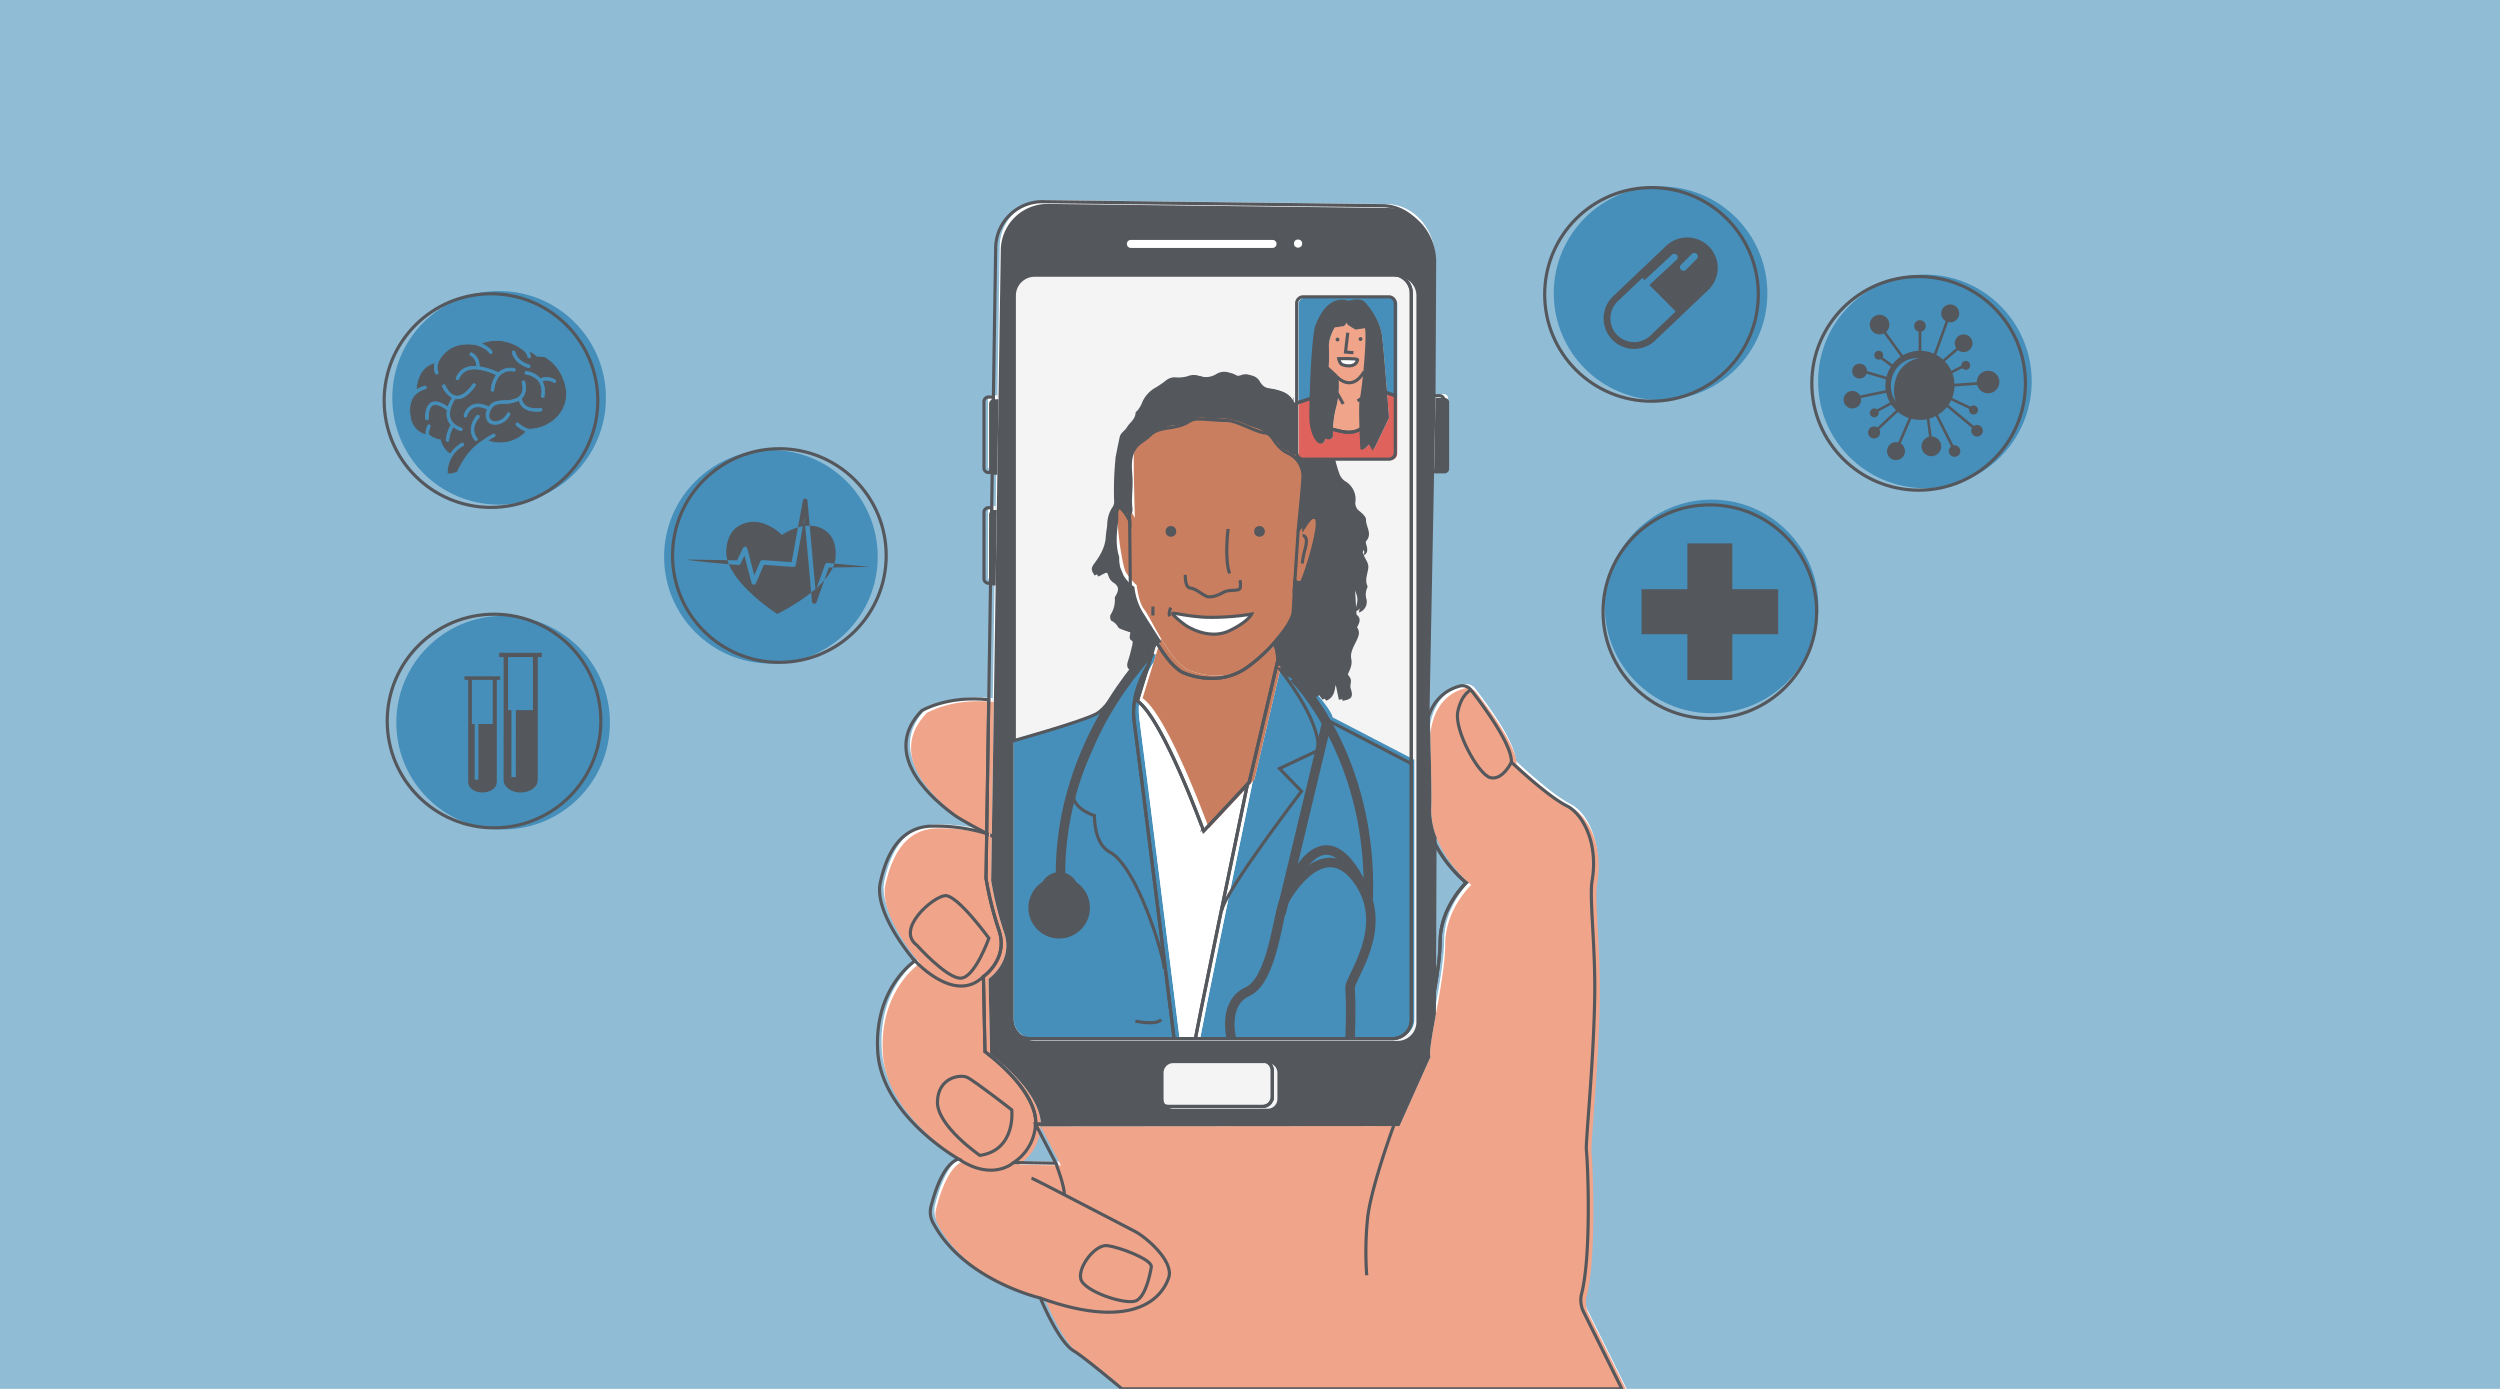 <svg id="Layer_1" data-name="Layer 1" xmlns="http://www.w3.org/2000/svg" xmlns:xlink="http://www.w3.org/1999/xlink" viewBox="0 0 841.89 467.72"><defs><style>.cls-1,.cls-14,.cls-3,.cls-6{fill:none;}.cls-2{fill:#90bcd6;}.cls-14,.cls-3{stroke:#54575c;}.cls-14,.cls-3,.cls-7{stroke-miterlimit:10;}.cls-3{stroke-width:1.066px;}.cls-4{fill:#468fba;}.cls-5,.cls-7{fill:#54575c;}.cls-6,.cls-7{stroke:#468fba;}.cls-6{stroke-linecap:round;stroke-linejoin:round;stroke-width:2.377px;}.cls-7{stroke-width:0.266px;}.cls-8{fill:#fff;}.cls-9{fill:#f0a58b;}.cls-10{fill:#f4f4f5;}.cls-11{clip-path:url(#clip-path);}.cls-12{fill:#c97f5f;}.cls-13{clip-path:url(#clip-path-4);}.cls-14{stroke-width:3.197px;}.cls-15{fill:#df635c;}</style><clipPath id="clip-path"><path class="cls-1" d="M476.26,343.25a6.346,6.346,0,0,1-6.35,6.35H347.73a6.346,6.346,0,0,1-6.35-6.35V98.62a6.346,6.346,0,0,1,6.35-6.35H469.9a6.346,6.346,0,0,1,6.35,6.35V343.25Z"/></clipPath><clipPath id="clip-path-4"><path class="cls-1" d="M475.27,343.41a6.346,6.346,0,0,1-6.35,6.35H346.74a6.346,6.346,0,0,1-6.35-6.35V98.78a6.346,6.346,0,0,1,6.35-6.35H468.91a6.346,6.346,0,0,1,6.35,6.35V343.41Z"/></clipPath></defs><g id="Layer_3" data-name="Layer 3"><rect class="cls-2" width="841.89" height="467.72"/><path class="cls-3" d="M329.99,310.92s-9.71-9.96-15.84-8.94-6.39,14.56-5.36,16.35c1.02,1.79,5.88,13.54,11.49,12.52C322.56,330.43,330.24,319.35,329.99,310.92Z"/><path class="cls-3" d="M308.08,325.68s13,16.26,23.07,5.22"/><line class="cls-3" x1="332.03" y1="299.94" x2="327.69" y2="291.51"/><circle class="cls-4" cx="259.61" cy="187.5" r="35.97"/><circle class="cls-4" cx="169.43" cy="243.35" r="35.97"/><path class="cls-5" d="M182.46,219.83H168.11v1.43h1.49l-.01,41.36h.01c0,.04-.01.07-.01.11,0,2.29,2.57,4.15,5.75,4.15s5.75-1.86,5.75-4.15c0-.04-.01-.07-.01-.11h.01l.01-41.36h1.35Zm-2.99,19.32h-5.75l-.01,22.54h-1.49l.01-22.54h-1.14V221.26h8.38Z"/><path class="cls-5" d="M156.42,228.95h1.25l-.01,34.39h.01c0,.03-.01.06-.01.09,0,1.91,2.16,3.45,4.82,3.45s4.82-1.54,4.82-3.45c0-.03-.01-.06-.01-.09h.01l.01-34.39h1.13v-1.19H156.42Zm9.51,14.87h-4.82l-.01,18.74h-1.25l.01-18.74h-.95V228.95h7.02Z"/><circle class="cls-4" cx="559.21" cy="98.76" r="35.97"/><path class="cls-5" d="M575.62,83.15a10.323,10.323,0,0,0-7.45-3.18,10.198,10.198,0,0,0-7.07,2.82L543.15,99.85a10.271,10.271,0,0,0,14.15,14.89l17.95-17.07A10.27,10.27,0,0,0,575.62,83.15Zm-19.9,29.92a7.972,7.972,0,0,1-10.99-11.55l8.34-7.93.75.75c2.66-2.47,6.8-6.3,9.22-8.55a1.153,1.153,0,0,1,1.57,1.69c-3.28,3.05-7.1,6.58-9.16,8.49l8.86,8.91Z"/><line class="cls-6" x1="570.58" y1="86.35" x2="566.93" y2="90.01"/><circle class="cls-4" cx="648.22" cy="128.43" r="35.97"/><path class="cls-5" d="M669.51,124.85a3.798,3.798,0,0,0-3.8,3.8.09.09,0,0,0,.01.05l-7.54.52a11.559,11.559,0,0,0-.72-3.55l3.37-1.69a1.48,1.48,0,0,0,1.16.56,1.5,1.5,0,1,0-1.5-1.5c0,.04.01.07.01.11l-3.39,1.7a11.389,11.389,0,0,0-2.16-3.15l4.44-3.81a2.943,2.943,0,0,0,1.88.68,2.98,2.98,0,1,0-2.98-2.98,2.889,2.889,0,0,0,.5,1.64l-4.48,3.85a11.505,11.505,0,0,0-2.26-1.59l3.99-11.01a2.84,2.84,0,0,0,.66.08,3.02,3.02,0,1,0-1.48-.41l-3.97,10.95a11.482,11.482,0,0,0-4.24-.96v-6.46a1.95,1.95,0,1,0-.9,0v6.46a11.51,11.51,0,0,0-5.28,1.49l-5.69-7.84a3.295,3.295,0,1,0-2.16.82,3.223,3.223,0,0,0,1.42-.33l5.67,7.81a11.648,11.648,0,0,0-2.76,2.62l-3.31-2.4a1.476,1.476,0,0,0,.18-.69,1.5,1.5,0,1,0-1.5,1.5,1.598,1.598,0,0,0,.69-.17l3.43,2.49a11.529,11.529,0,0,0-1.5,3.44l-6.57-1.93a2.504,2.504,0,1,0-.15.89l6.53,1.92a12.219,12.219,0,0,0-.19,2.01,11.078,11.078,0,0,0,.13,1.63l-8.67,1.79a2.948,2.948,0,1,0,.36,1.38,3.291,3.291,0,0,0-.05-.54l8.52-1.76a11.469,11.469,0,0,0,1.25,3.24l-4.36,2.35a1.46,1.46,0,0,0-.91-.32,1.5,1.5,0,1,0,1.5,1.5,1.33,1.33,0,0,0-.08-.45l4.31-2.32a11.496,11.496,0,0,0,1.56,1.85c-3.6,3.36-5.37,5.02-6.23,5.84a2.029,2.029,0,1,0,.61.65c1.26-1.2,3.91-3.68,6.28-5.89a11.588,11.588,0,0,0,3.65,2.04l-3.55,8.23a2.763,2.763,0,0,0-.71-.09,3.021,3.021,0,1,0,1.53.44l3.58-8.32a11.766,11.766,0,0,0,2.93.39,11.475,11.475,0,0,0,2.29-.23c.35,2.82.59,4.68.76,5.91a3.316,3.316,0,1,0,.88-.09c-.23-1.69-.53-4.04-.78-6.03a11.549,11.549,0,0,0,2.16-.85l5.15,10.23a1.94,1.94,0,1,0,1.17-.4,1.472,1.472,0,0,0-.36.04l-5.19-10.3a11.769,11.769,0,0,0,2.97-2.61l8.48,7.04a1.886,1.886,0,0,0-.25.94,1.95,1.95,0,1,0,.85-1.61l-8.54-7.09a12.27,12.27,0,0,0,.88-1.54l6.08,2.88a1.341,1.341,0,0,0-.04.35,1.515,1.515,0,1,0,.5-1.11l-6.19-2.92a11.754,11.754,0,0,0,.79-3.87l7.65-.53a3.798,3.798,0,1,0,3.68-4.77Zm-30.4,1.04a13.202,13.202,0,0,0-.74,9.42,10.008,10.008,0,0,1-.55-9.86,8.728,8.728,0,0,1,8.41-4.82A9.971,9.971,0,0,0,639.11,125.89Z"/><circle class="cls-4" cx="576.39" cy="204.22" r="35.97"/><path class="cls-5" d="M598.81,213.57H583.38V229H568.23V213.57H552.8V198.42h15.43V182.99h15.15v15.43h15.43Z"/><circle class="cls-4" cx="168.08" cy="133.98" r="35.97"/><path class="cls-7" d="M189.67,127.49a14.73,14.73,0,0,0-6.05-7.28,12.729,12.729,0,0,0-1.64-.23,7.631,7.631,0,0,0-1.13-.01l-.03-.03a17.996,17.996,0,0,0-1.84-1.38c-.36-.05-.69-.09-.97-.11a4.031,4.031,0,0,1,.66,1.56.461.461,0,0,1-.42.5.57.57,0,0,1-.13-.01.459.459,0,0,1-.37-.42,4.519,4.519,0,0,0-.89-1.68,16.501,16.501,0,0,0-2.72-1.91,14.096,14.096,0,0,0-12.2-.83c.11.05.23.1.34.15.01.01.03.01.04.02a9.58,9.58,0,0,1,2.7,1.75,4.539,4.539,0,0,1,.64.75.465.465,0,0,1-.11.65.473.473,0,0,1-.36.08.467.467,0,0,1-.29-.19,2.97,2.97,0,0,0-.28-.34.573.573,0,0,0-.07-.08,3.696,3.696,0,0,0-.28-.28.138.138,0,0,0-.04-.03,7.77,7.77,0,0,0-.78-.61,11.857,11.857,0,0,0-2.24-1.14c-.02-.01-.03-.01-.05-.02l-.24-.09c-.02-.01-.04-.01-.06-.02-.08-.03-.16-.06-.23-.08-9.64-1.89-12.78,5.1-13.02,5.68-.02.05-.04.11-.06.16-.01.03-.02.06-.03.1-.01.03-.02.05-.03.08-.01.05-.03.09-.04.14,0,.01-.01.03-.01.04-.02.05-.03.11-.05.17,0,.01,0,.01-.01.02-.02.06-.03.13-.05.19h0a4.151,4.151,0,0,0,.12,2.43c.02.04.03.09.05.13a.457.457,0,0,1-.23.61.442.442,0,0,1-.25.04.738.738,0,0,1-.14-.04.01.01,0,0,1-.01-.01.833.833,0,0,1-.12-.08l-.05-.05a.218.218,0,0,1-.05-.08,5.118,5.118,0,0,1-.13-3.58c-5.41,1.43-6.24,6.84-6.33,9.25a8.264,8.264,0,0,1,2.83-1.34.462.462,0,1,1,.21.9,8.23,8.23,0,0,0-3.5,2.02c-.8.85-2.28,3.07-1.55,7.41a7.086,7.086,0,0,0,5.23,6.04v-.37a1.622,1.622,0,0,1,.01-.22v-.04c.01-.08.01-.17.02-.25v-.03c.01-.08.02-.17.03-.25h0c.01-.08.03-.16.04-.23,0-.02.01-.05.01-.07.01-.05.02-.11.03-.16.01-.02.01-.05.02-.07.02-.07.03-.13.05-.2v-.01c.02-.07.03-.13.05-.19.01-.02.01-.04.02-.06.01-.04.03-.09.04-.13.01-.02.01-.04.02-.05.02-.05.03-.1.05-.15v-.01c.02-.05.03-.1.05-.14a.06.06,0,0,0,.01-.04l.03-.09c0-.01.01-.02.01-.03.03-.08.05-.14.07-.18,0-.01.01-.01.01-.02.01-.02.01-.03.02-.04a.01.01,0,0,1,.01-.01.037.037,0,0,0,.01-.03.465.465,0,0,1,.84.4.031.031,0,0,1-.01.02c0,.01-.01.02-.02.04h0a6.788,6.788,0,0,0-.51,2.47h0a7.299,7.299,0,0,0,3.04,1.69,6.006,6.006,0,0,0,.94.18v.01a7.936,7.936,0,0,0,3.26,4.75c-.04.05-.08.1-.12.16.04-.06.09-.11.13-.17.49-.64.96-1.17,1.38-1.62h0c.09-.09.17-.18.26-.26l.04-.04a10.153,10.153,0,0,1,1.86-1.49h0c.13-.08.23-.13.3-.17.01,0,.01-.01.02-.01.02-.01.03-.02.05-.02a.037.037,0,0,1,.03-.01.035.035,0,0,0,.02-.01.037.037,0,0,1,.03-.01.464.464,0,0,1,.35.86,10.361,10.361,0,0,0-3.44,3.14c-.02.02-.03.04-.05.06a.176.176,0,0,1,.04-.05h0c-.03.05-.06.09-.09.14a11.1,11.1,0,0,0-1.77,6.12,3.81,3.81,0,0,0,1.73-.02,6.844,6.844,0,0,0,1.72-.62,26.837,26.837,0,0,1,2.26-4.12c.05-.08.1-.15.15-.23a20.434,20.434,0,0,1,6.7-6.52l.03-.03h0a11.684,11.684,0,0,1,1.43-.95h0l.21-.12.01-.01c.07-.04.13-.08.19-.11.01-.01.02-.01.03-.02.06-.03.12-.07.17-.1a.076.076,0,0,1,.04-.02l.15-.09.06-.03c.04-.02.09-.05.13-.07a.21.21,0,0,0,.06-.04c.04-.02.07-.04.11-.06a.576.576,0,0,0,.07-.04c.03-.01.05-.03.08-.04.05-.03.09-.05.12-.07a.462.462,0,0,1,.63.19.47.47,0,0,1-.18.63c-.83.45-1.77,1-2.3,1.35a11.996,11.996,0,0,0,13.03-3.1,9.975,9.975,0,0,1-3.33-2.07.467.467,0,1,1,.66-.66,9.036,9.036,0,0,0,3.34,1.97.01.01,0,0,1,.01-.01C185.63,144.74,193.8,137.29,189.67,127.49Zm-11.46-4.58a.464.464,0,0,1,.3.58.45.45,0,0,1-.53.31c-.02,0-.03-.01-.05-.01-4.14-1.32-5.15-3.93-5.4-4.99a.443.443,0,0,1,.26-.59.476.476,0,0,1,.61.26.769.769,0,0,1,.04.12C173.65,119.5,174.53,121.73,178.21,122.91Zm-10.35,2.6a5.203,5.203,0,0,1,.69-.55,6.07,6.07,0,0,1,4.62-.86.46.46,0,1,1-.23.89,5.214,5.214,0,0,0-3.88.74c-1.49,1.02-2.42,2.91-2.76,5.63a.464.464,0,0,1-.52.4.037.037,0,0,1-.03-.01.463.463,0,0,1-.37-.51,10.115,10.115,0,0,1,1.83-5.01,21.874,21.874,0,0,0-6.33-1.9.43.43,0,0,1-.16,0h-.02c-.02,0-.03-.01-.05-.02-2.96-.26-4.98.75-6.03,3.03-.12.26-.19.42-.38.5a.466.466,0,0,1-.61-.23.471.471,0,0,1,.08-.51c.02-.04.04-.09.07-.15,1.32-2.87,3.82-3.74,6.64-3.57a3.755,3.755,0,0,0-1.93-3.69.465.465,0,1,1,.44-.82,4.781,4.781,0,0,1,2.42,4.6A24.932,24.932,0,0,1,167.86,125.51Zm-14.36,8.78a1.575,1.575,0,0,1-.23-.04c-.57.85-2.44,3.9-1.66,6.51.44,1.5,1.71,2.64,3.75,3.39a.469.469,0,0,1,.28.59.462.462,0,0,1-.52.3.185.185,0,0,1-.07-.02,8.909,8.909,0,0,1-2.42-1.29,11.025,11.025,0,0,0-1.48,4.5.459.459,0,0,1-.49.43.127.127,0,0,1-.06-.01.453.453,0,0,1-.37-.49,12.051,12.051,0,0,1,1.7-5.08,5.036,5.036,0,0,1-1.2-2.07,6.284,6.284,0,0,1-.1-2.92c-2.19-1.63-3.9-2.2-4.93-1.64-1.39.75-1.5,3.47-1.43,4.45a.462.462,0,0,1-.43.5.616.616,0,0,1-.13-.01.457.457,0,0,1-.37-.42c-.01-.17-.29-4.15,1.91-5.34,1.34-.72,3.22-.22,5.61,1.48a12.971,12.971,0,0,1,1.49-3.17,7.617,7.617,0,0,1-3.3-3.74.464.464,0,0,1,.86-.35c.01.03,1.34,3.22,3.71,3.5,1.72.2,3.62-1.12,5.65-3.95a.465.465,0,0,1,.75.55C157.77,133.09,155.58,134.54,153.5,134.29Zm7.79,6.32c-.14.15-3.3,3.65-.65,6.99a.461.461,0,0,1-.07.65.441.441,0,0,1-.38.09.465.465,0,0,1-.27-.17c-3.15-3.96.66-8.15.69-8.19a.471.471,0,0,1,.66-.03A.481.481,0,0,1,161.29,140.61Zm20.86-2.2a10.774,10.774,0,0,1-3.39-.07,5.342,5.342,0,0,1-2.65-1.26,4.425,4.425,0,0,1-1.33-2.32,2.388,2.388,0,0,0-.21.13,10.197,10.197,0,0,1-4.61.94c-1.87.07-3.48.13-4.48,1.67-.9,1.38-1.1,2.77-.53,3.64a2.224,2.224,0,0,0,2.36.77,4.771,4.771,0,0,0,3.54-2.65.46.46,0,0,1,.85.35,5.686,5.686,0,0,1-4.24,3.22,4.137,4.137,0,0,1-1.49,0,2.691,2.691,0,0,1-1.8-1.18,3.843,3.843,0,0,1,.04-3.78c-.82-.42-2.86-1.3-4.59-.67a4.278,4.278,0,0,0-2.44,2.94.45.45,0,0,1-.53.31.433.433,0,0,1-.05-.01.464.464,0,0,1-.3-.58,5.126,5.126,0,0,1,3.01-3.52c2.1-.76,4.42.25,5.35.73.01-.02.03-.04.04-.06,1.26-1.94,3.27-2.01,5.22-2.09a9.155,9.155,0,0,0,4.2-.83c2.92-1.58,1.76-5.06,1.71-5.21a.47.47,0,0,1,.29-.59.462.462,0,0,1,.59.29c.01.04,1.15,3.43-1.09,5.57a3.537,3.537,0,0,0,1.13,2.28c1.1,1,2.88,1.36,5.3,1.08a.46.46,0,0,1,.51.41A.453.453,0,0,1,182.15,138.41Zm4.96-9.81a.458.458,0,0,1-.64.15c-.02-.01-2.31-1.39-3.88-.34a7.436,7.436,0,0,1,.63,5.02.468.468,0,0,1-.54.38h-.01a.467.467,0,0,1-.37-.53,6.181,6.181,0,0,0-.91-4.99,6.645,6.645,0,0,0-4.2-2.27.467.467,0,0,1,.09-.93,7.584,7.584,0,0,1,4.78,2.54c2.05-1.39,4.76.25,4.88.32A.469.469,0,0,1,187.11,128.6Z"/><circle class="cls-3" cx="262.46" cy="187.08" r="35.97"/><path class="cls-5" d="M270.37,177.21c.18-.03.36-.07.54-.09.07-.01.14-.01.21-.02l-.24-2.69Z"/><path class="cls-5" d="M274.66,198.99l.36-1.01c-.14.12-.28.25-.42.37Z"/><path class="cls-5" d="M231.53,188.44c-.02.31,8.97,1.13,13.91,1.56a13.745,13.745,0,0,1-.48-1.36Z"/><path class="cls-5" d="M293.06,190.9l-12.08-1.12a11.288,11.288,0,0,1-.5,1.33Z"/><path class="cls-5" d="M270.88,174.41l.24,2.69a11.604,11.604,0,0,1,1.55-.06l-.76-8.42a.764.764,0,0,0-.72-.7h-.01a.771.771,0,0,0-.8.63l-1.65,9.04a12.592,12.592,0,0,1,1.64-.37Z"/><path class="cls-5" d="M275.02,197.98l-.36,1.01-.06-.64c-.47.41-.96.81-1.44,1.2l.28,3.07a.776.776,0,0,0,.67.7.09.09,0,0,1,.05.01.791.791,0,0,0,.78-.51l2.65-7.4A34.503,34.503,0,0,1,275.02,197.98Z"/><path class="cls-5" d="M250.22,184.55a.77.77,0,0,1,1.44.15l2.35,9.05,2.01-4.67a.82.82,0,0,1,.77-.47l9.8.7,2.14-11.73a21.083,21.083,0,0,0-5.41,2.57,16.166,16.166,0,0,0-6.53-3.96,9.8,9.8,0,0,0-9.02,1.63c-1.95,1.7-3.02,4.25-3.19,7.58a9.362,9.362,0,0,0,.4,3.25l3.23.05Z"/><path class="cls-5" d="M277.58,195.41a17.833,17.833,0,0,0,2.9-4.31l-1.37.02Z"/><path class="cls-5" d="M270.91,177.12c-.18.02-.36.06-.54.09l-2.38,13.07a.776.776,0,0,1-.82.63l-9.94-.71-2.68,6.24a.82.82,0,0,1-.77.47.779.779,0,0,1-.69-.58l-2.39-9.21-1.33,2.73a.773.773,0,0,1-.74.43s-1.3-.11-3.17-.27c3.06,7.46,13.14,14.61,15.48,16.2l.8.54.86-.44a66.378,66.378,0,0,0,10.58-6.75l-2.03-22.45A1.704,1.704,0,0,0,270.91,177.12Z"/><path class="cls-5" d="M275.02,197.98l2.83-7.91a.757.757,0,0,1,.76-.51l2.37.22a9.348,9.348,0,0,0,.4-2.07c.25-3.38-.49-6.05-2.18-7.94a8.825,8.825,0,0,0-6.53-2.72l1.93,21.32Q274.81,198.16,275.02,197.98Z"/><circle class="cls-3" cx="166.37" cy="242.81" r="35.97"/><circle class="cls-3" cx="556.15" cy="99.14" r="35.97"/><circle class="cls-3" cx="646.11" cy="129.1" r="35.97"/><circle class="cls-3" cx="575.8" cy="205.99" r="35.97"/><path class="cls-8" d="M363.07,454.46c2.28,1.32,9.37,7.07,16.78,13.26H547.8l-13.19-26.55a8.808,8.808,0,0,1-.62-6.1c3.29-12.93,2.12-43.44,1.6-48.15-.33-2.93,2.36-27.97,2.79-51.31.32-17.36-1.85-33.79-.88-39.48,2.27-13.34-3.51-22.81-8.44-25.27-6.75-3.36-18.73-14.76-18.73-14.76.23-6-9.86-19.5-13.64-24.34a3.634,3.634,0,0,0-3.86-1.25c-8.42,2.38-10.92,9.74-11.53,15.51.22,8.86.5,21.45.35,24.07a25.539,25.539,0,0,0,1.75,10.62c3.67,9.6,11.7,15.99,11.7,15.99s-8.77,8.19-8.77,19.88c0,6.17-1.71,15.69-3.15,23.68-1.29,7.15-2.37,13.09-1.82,14.33l-10.43,23.29-120.86.11,6.87,13.16-14.22-.23a16.231,16.231,0,0,0,7.35-12.92s1.99-9.8-17.02-24.42l-.52-25.29s8.48-5.85,5.26-15.5a115.042,115.042,0,0,1-4.39-17.55l.23-15.09a60.03,60.03,0,0,0-19.08-2.49c-9.65.57-14.47,8.51-16.74,19.01s11.63,26.39,11.63,26.39-13.9,9.08-12.48,30.65,27.24,36.04,27.24,36.04c-5.06,1.48-8.09,11.11-9.3,15.95a7.481,7.481,0,0,0,.56,5.3c10.13,19.55,36.27,25.56,36.27,25.56S357.68,451.34,363.07,454.46Z"/><path class="cls-8" d="M311.71,238.81c-12.72,13.27.2,27.23,10.97,35.08,2.46,1.79,9.66,5.57,10.95,6.24l.69-45.04C320.36,233.52,311.71,238.81,311.71,238.81Z"/><path class="cls-8" d="M333.63,280.12v.05c.13.04.22.07.22.07S333.76,280.19,333.63,280.12Z"/><path class="cls-8" d="M348.11,349.21H470.28a6.346,6.346,0,0,0,6.35-6.35V98.23a6.346,6.346,0,0,0-6.35-6.35H348.11a6.346,6.346,0,0,0-6.35,6.35V342.86A6.353,6.353,0,0,0,348.11,349.21Zm88.86-246.84a2.179,2.179,0,0,1,2.18-2.18H468a2.179,2.179,0,0,1,2.18,2.18v50.31a2.179,2.179,0,0,1-2.18,2.18H439.15a2.179,2.179,0,0,1-2.18-2.18Z"/><path class="cls-8" d="M439.15,154.86H468a2.179,2.179,0,0,0,2.18-2.18V102.37a2.179,2.179,0,0,0-2.18-2.18H439.15a2.179,2.179,0,0,0-2.18,2.18v50.31A2.179,2.179,0,0,0,439.15,154.86Z"/><path class="cls-8" d="M426.58,356.71H394.73a3.239,3.239,0,0,0-3.24,3.24v8.86a3.239,3.239,0,0,0,3.24,3.24h31.85a3.239,3.239,0,0,0,3.24-3.24v-8.86A3.246,3.246,0,0,0,426.58,356.71Z"/><path class="cls-8" d="M334.26,133.16a1.53,1.53,0,0,0-1.53,1.53v22.35a1.53,1.53,0,0,0,1.53,1.53h1.24l.39-25.42h-1.63Z"/><path class="cls-8" d="M334.26,170.44a1.53,1.53,0,0,0-1.53,1.53v22.35a1.53,1.53,0,0,0,1.53,1.53h.67l.39-25.42h-1.06Z"/><path class="cls-8" d="M486.13,158.09a1.53,1.53,0,0,0,1.53-1.53V134.21a1.53,1.53,0,0,0-1.53-1.53h-3.06l-.49,25.42h3.55Z"/><path class="cls-8" d="M481.65,270.11c.15-2.62-.12-15.21-.35-24.07-.13-5.11-.24-8.98-.24-8.98l1.51-78.97.49-25.42.22-45.4c.18-9.56-6.79-18.44-16.35-18.56L352.6,67.36a15.752,15.752,0,0,0-15.94,15.51l-.77,50.29-.39,25.42-.18,11.86-.39,25.42-.6,39.22-.69,45.04c.13.07.22.11.22.11s-.09-.03-.22-.07l-.23,15.09a115.042,115.042,0,0,0,4.39,17.55c3.22,9.65-5.26,15.5-5.26,15.5l.52,25.29c19.01,14.62,17.02,24.42,17.02,24.42l120.86-.11,10.43-23.29c-.55-1.24.53-7.18,1.82-14.33l.23-59.56A25.154,25.154,0,0,1,481.65,270.11ZM429.81,368.8a3.239,3.239,0,0,1-3.24,3.24H394.72a3.239,3.239,0,0,1-3.24-3.24v-8.86a3.239,3.239,0,0,1,3.24-3.24h31.85a3.239,3.239,0,0,1,3.24,3.24Zm46.82-25.94a6.346,6.346,0,0,1-6.35,6.35H348.11a6.346,6.346,0,0,1-6.35-6.35V98.23a6.346,6.346,0,0,1,6.35-6.35H470.28a6.346,6.346,0,0,1,6.35,6.35V342.86Z"/><path class="cls-1" d="M343.07,392.25l14.22.23-6.87-13.16A16.241,16.241,0,0,1,343.07,392.25Z"/><path class="cls-9" d="M363.43,455.77c2.12,1.23,8.38,6.27,15.2,11.94H547.51l-12.54-25.23a8.808,8.808,0,0,1-.62-6.1c3.29-12.93,2.12-43.44,1.6-48.15-.33-2.93,2.36-27.97,2.79-51.31.32-17.36-1.85-33.79-.88-39.48,2.27-13.34-3.51-22.81-8.44-25.27-6.75-3.36-18.73-14.76-18.73-14.76.23-6-9.86-19.5-13.64-24.34a3.634,3.634,0,0,0-3.86-1.25c-8.42,2.38-10.92,9.74-11.53,15.51.22,8.86.5,21.45.35,24.07a25.539,25.539,0,0,0,1.75,10.62c3.67,9.6,11.7,15.99,11.7,15.99s-8.77,8.19-8.77,19.88c0,6.17-1.71,15.69-3.15,23.68-1.29,7.15-2.37,13.09-1.82,14.33l-10.43,23.29-120.86.11,6.87,13.16-14.22-.23a16.231,16.231,0,0,0,7.35-12.92s1.98-9.8-17.02-24.42l-.52-25.29s8.48-5.85,5.26-15.5a115.042,115.042,0,0,1-4.39-17.55l.23-15.09a60.03,60.03,0,0,0-19.08-2.49c-9.65.57-14.47,8.51-16.74,19.01s11.63,26.39,11.63,26.39-13.9,9.08-12.48,30.65,27.24,36.04,27.24,36.04c-5.06,1.48-8.09,11.11-9.3,15.95a7.48,7.48,0,0,0,.56,5.3c10.13,19.55,36.27,25.56,36.27,25.56S358.03,452.65,363.43,455.77Z"/><path class="cls-9" d="M312.07,240.12c-12.72,13.27.2,27.23,10.97,35.08,2.46,1.79,9.66,5.57,10.95,6.24l.69-45.04C320.71,234.84,312.07,240.12,312.07,240.12Z"/><path class="cls-3" d="M333.98,281.44v.05c.13.04.22.07.22.07A1.792,1.792,0,0,0,333.98,281.44Z"/><path class="cls-10" d="M348.46,350.52H470.63a6.346,6.346,0,0,0,6.35-6.35V99.55a6.346,6.346,0,0,0-6.35-6.35H348.46a6.346,6.346,0,0,0-6.35,6.35V344.18A6.344,6.344,0,0,0,348.46,350.52Zm88.86-246.83a2.179,2.179,0,0,1,2.18-2.18h28.85a2.179,2.179,0,0,1,2.18,2.18V154a2.179,2.179,0,0,1-2.18,2.18H439.5a2.179,2.179,0,0,1-2.18-2.18Z"/><path class="cls-10" d="M439.5,156.18h28.85a2.179,2.179,0,0,0,2.18-2.18V103.69a2.179,2.179,0,0,0-2.18-2.18H439.5a2.179,2.179,0,0,0-2.18,2.18V154A2.185,2.185,0,0,0,439.5,156.18Z"/><path class="cls-10" d="M426.93,358.02H395.08a3.239,3.239,0,0,0-3.24,3.24v8.86a3.239,3.239,0,0,0,3.24,3.24h31.85a3.239,3.239,0,0,0,3.24-3.24v-8.86A3.239,3.239,0,0,0,426.93,358.02Z"/><path class="cls-5" d="M334.61,134.47a1.53,1.53,0,0,0-1.53,1.53v22.35a1.53,1.53,0,0,0,1.53,1.53h1.24l.39-25.42h-1.63Z"/><path class="cls-5" d="M334.61,171.76a1.53,1.53,0,0,0-1.53,1.53v22.35a1.53,1.53,0,0,0,1.53,1.53h.67l.39-25.42h-1.06Z"/><path class="cls-5" d="M486.48,159.41a1.53,1.53,0,0,0,1.53-1.53V135.53a1.53,1.53,0,0,0-1.53-1.53h-3.06l-.49,25.42h3.55Z"/><path class="cls-5" d="M482.01,271.43c.15-2.62-.12-15.21-.35-24.07-.13-5.11-.24-8.98-.24-8.98l1.51-78.98.49-25.42.22-45.4c.18-9.56-6.79-18.44-16.35-18.55L352.96,68.67a15.752,15.752,0,0,0-15.94,15.51l-.77,50.29-.39,25.42-.18,11.86-.39,25.42-.6,39.22L334,281.43c.13.07.22.11.22.11s-.09-.03-.22-.07l-.23,15.09a115.042,115.042,0,0,0,4.39,17.55c3.22,9.65-5.26,15.5-5.26,15.5l.52,25.29c19.01,14.62,17.02,24.42,17.02,24.42l120.86-.11,10.43-23.29c-.55-1.24.53-7.18,1.82-14.33l.23-59.56A25.079,25.079,0,0,1,482.01,271.43Zm-51.84,98.69a3.239,3.239,0,0,1-3.24,3.24H395.08a3.239,3.239,0,0,1-3.24-3.24v-8.86a3.239,3.239,0,0,1,3.24-3.24h31.85a3.239,3.239,0,0,1,3.24,3.24Zm46.81-25.95a6.346,6.346,0,0,1-6.35,6.35H348.46a6.346,6.346,0,0,1-6.35-6.35V99.55a6.346,6.346,0,0,1,6.35-6.35H470.63a6.346,6.346,0,0,1,6.35,6.35Z"/><g class="cls-11"><path class="cls-8" d="M478.92,259.27l-2.96-2.42L448,242.33c-.54-4.03-16.67-20.17-16.67-20.17l-9.68,41.14-.54.58c-3.36,16.17-17.87,85.97-17.87,87.76,0,2.03-6.67-.58-6.67-.58s-12.18-97.76-13.63-108.21c-1.23-8.87,3.38-16.88,4.81-19.1l.81-2.64c-4.66.67-13.52,16.43-18.25,19.06-4.84,2.69-29.04,9.41-29.04,9.41h-4.3s-.27,90.08-.54,92.23,6.45,10.76,6.45,10.76,114.82,2.69,117.78,3.76c2.96,1.08,18.82-8.6,18.82-8.6Z"/><path class="cls-8" d="M384,235.88l3.73-12.12c-1.42,2.22-6.04,10.23-4.81,19.1,1.45,10.44,13.63,108.21,13.63,108.21s6.67,2.61,6.67.58c0-1.8,14.51-71.6,17.87-87.76l-14.78,15.82C406.32,279.71,392.61,241.8,384,235.88Z"/><path class="cls-8" d="M430.75,215.61a55.066,55.066,0,0,1-6.46,6.38q-1.71,1.44-3.61,2.78a19.745,19.745,0,0,1-10.83,3.51,25.263,25.263,0,0,1-10.45-1.92,10.136,10.136,0,0,1-1.43-.89,21.898,21.898,0,0,1-4.1-4.24,58.918,58.918,0,0,1-3.67-5.49l-1.66,5.39-.81,2.64L384,235.88c8.6,5.92,22.32,43.83,22.32,43.83l14.78-15.82.54-.58,9.68-41.14Z"/><path class="cls-8" d="M444.04,174.24c-2.45-1.22-5.87,4.53-5.87,4.16s1.83-17.74,1.59-18.72a8.517,8.517,0,0,0-5.02-7.22c-4.77-2.32-4.89-6.61-7.83-6.85s-9.42-4.16-12.72-4.16-7.95-.61-10.28-.49c-2.32.12-2.69,1.59-6.48,2.45s-6.85.61-9.42,3.18-6.85,3.55-6.97,7.71.37,20.92.37,20.92-3.18-6.61-5.14-4.16.86,20.31,2.08,22.39a25.081,25.081,0,0,0,3.67,4.4s.61,5.87,2.57,8.2c.97,1.15,3.01,5.35,5.61,9.68a60.268,60.268,0,0,0,3.67,5.49,21.61,21.61,0,0,0,4.1,4.24,8.84,8.84,0,0,0,1.43.89,25.445,25.445,0,0,0,10.45,1.92,19.64,19.64,0,0,0,10.83-3.51q1.905-1.335,3.61-2.78a55.857,55.857,0,0,0,6.46-6.38c3.5-4.09,5.57-7.81,5.71-9.56.24-3.06.49-9.66.49-9.66a2.316,2.316,0,0,0,2.32-.49C440.13,194.92,446.49,175.47,444.04,174.24Z"/></g><g class="cls-11"><path class="cls-4" d="M479.69,258.51l-2.96-2.42-27.97-14.52c-.54-4.03-16.67-20.17-16.67-20.17l-9.68,41.14-.54.58C418.51,279.29,404,349.09,404,350.88c0,2.03-6.67-.58-6.67-.58s-12.18-97.76-13.63-108.21c-1.23-8.87,3.38-16.88,4.81-19.1l.81-2.64c-4.66.67-13.52,16.43-18.25,19.06-4.84,2.69-29.04,9.41-29.04,9.41h-4.3s-.27,90.08-.54,92.23,6.45,10.76,6.45,10.76,114.82,2.69,117.78,3.76c2.96,1.08,18.82-8.6,18.82-8.6Z"/><path class="cls-8" d="M384.77,235.11l3.73-12.12c-1.42,2.22-6.04,10.23-4.81,19.1,1.45,10.44,13.63,108.21,13.63,108.21s6.67,2.61,6.67.58c0-1.8,14.51-71.6,17.87-87.76l-14.78,15.82C407.09,278.94,393.38,241.03,384.77,235.11Z"/><path class="cls-12" d="M431.52,214.84a55.066,55.066,0,0,1-6.46,6.38q-1.71,1.44-3.61,2.78a19.745,19.745,0,0,1-10.83,3.51,25.263,25.263,0,0,1-10.45-1.92,10.134,10.134,0,0,1-1.43-.89,21.899,21.899,0,0,1-4.1-4.24,58.92,58.92,0,0,1-3.67-5.49l-1.66,5.39L388.5,223l-3.73,12.12c8.6,5.92,22.32,43.83,22.32,43.83l14.78-15.82.54-.58,9.68-41.14Z"/><path class="cls-12" d="M444.81,173.48c-2.45-1.22-5.87,4.53-5.87,4.16s1.83-17.74,1.59-18.72a8.517,8.517,0,0,0-5.02-7.22c-4.77-2.32-4.89-6.61-7.83-6.85s-9.42-4.16-12.72-4.16-7.95-.61-10.28-.49c-2.32.12-2.69,1.59-6.48,2.45s-6.85.61-9.42,3.18-6.85,3.55-6.97,7.71.37,20.92.37,20.92-3.18-6.61-5.14-4.16.86,20.31,2.08,22.39a25.081,25.081,0,0,0,3.67,4.4s.61,5.87,2.57,8.2c.97,1.15,3.01,5.35,5.61,9.68a60.27,60.27,0,0,0,3.67,5.49,21.611,21.611,0,0,0,4.1,4.24,8.84,8.84,0,0,0,1.43.89,25.445,25.445,0,0,0,10.45,1.92A19.64,19.64,0,0,0,421.45,224q1.905-1.335,3.61-2.78a55.857,55.857,0,0,0,6.46-6.38c3.5-4.09,5.57-7.81,5.71-9.56.24-3.06.49-9.66.49-9.66a2.316,2.316,0,0,0,2.32-.49C440.9,194.15,447.26,174.7,444.81,173.48Z"/></g><g class="cls-11"><path class="cls-5" d="M460.01,174.97c.03-.91-1.19-2.02-2.07-2.76a3.314,3.314,0,0,1-1.52-3.03,7.012,7.012,0,0,0-3.52-7.19,5.044,5.044,0,0,1-1.83-2.39,48.45,48.45,0,0,1-1.47-4.96H439.12a2.164,2.164,0,0,1-2.16-2.16V134.25a1.593,1.593,0,0,0-.13-.13c0,.69-.01,1.39-.01,2.15-.49-.44-.93-.67-1.12-1.03-1.39-2.64-3.79-3.66-6.52-4.03-2.01-.27-3.71-.58-4.88-2.68a4.093,4.093,0,0,0-5.16-1.83,3.218,3.218,0,0,1-2.92-.36,5.031,5.031,0,0,0-5.37-.03,6.584,6.584,0,0,1-5.92.58,5.34,5.34,0,0,0-3.75.16,11.559,11.559,0,0,1-3.76.4,4.668,4.668,0,0,0-3.74,1.2,33.765,33.765,0,0,1-3.82,2.54,10.413,10.413,0,0,0-4.14,5.08,9.863,9.863,0,0,1-1.26,2.13c-.23.35-.79.64-.8.97-.08,2.2-2,3.29-2.96,4.94-.64,1.1-2.05,1.77-2.37,3.16-.54,2.38-.98,4.79-1.46,7.18-.02.08.03.17.02.26a106.373,106.373,0,0,0-.44,14.61,3.299,3.299,0,0,1-.72,1.86,10.628,10.628,0,0,0-1.61,5.61c-.11,1.35-.41,2.68-.48,4.03-.18,3.42-1.76,6.21-3.73,8.88-1.35,1.83-1.28,2.37-.01,4.27.63-.33,1.27-.71,1.94-1.02,1.53-.7,2.19-.48,2.69,1.15a4.175,4.175,0,0,0,1.83,2.35c1.52,1.05,1.71,2.09.93,3.76-.22.46-.65.93-.62,1.37a9.116,9.116,0,0,1-1.44,5.62c-.29.47-.05,1.86.31,2.01a5.121,5.121,0,0,1,2.31,2.22c.27.42.98.58,1.52.79.79.3,1.6.54,2.51.85-.03,1.09-.72,2.27.67,2.91.19.09.12.95,0,1.42-.42,1.75-.83,3.5-1.39,5.21-.41,1.23-.64,2.33.7,3.27-.43.61-.85,1.2-1.28,1.81.69-.13,1.37-.27,2.06-.43.42-.56.84-1.13,1.28-1.68.02-.03.04-.05.06-.08a18.747,18.747,0,0,1,7.14-9.59q-3.075-4.83-6.13-9.67a20.522,20.522,0,0,1-2.97-8.8,11.357,11.357,0,0,1-3.61-3.75c-.38-.9-.76-1.79-1.14-2.69a11.501,11.501,0,0,1-.36-3.63c-1.31-3.89-.85-7.82-.39-11.77.13-1.1.01-2.22.11-3.33a1.663,1.663,0,0,1,.63-1.23c.37-.16.96.09,1.4.28a1.404,1.404,0,0,1,.7.72c.67,1.73,2.28,1.38,1.98-1.22-.37-3.24.23-6.73.05-9.98-.21-3.99-.86-7.65,2.05-10.78a26.149,26.149,0,0,1,2.68-2.36c.39-.32.92-.49,1.3-.82a14.745,14.745,0,0,1,9.75-4.01,6.774,6.774,0,0,0,3.06-1.27,8.166,8.166,0,0,1,6.43-.95,8.127,8.127,0,0,0,3.05.26c3.64-.58,6.97.44,10.28,1.72.72.28,1.4.68,2.13.9,4.22,1.23,7.89,3.23,10.44,6.99a5.606,5.606,0,0,0,1.88,1.29,10.742,10.742,0,0,1,4.8,5.21,8.575,8.575,0,0,1,.71,4.23,167.026,167.026,0,0,0-1.45,17.87c.22.27,2.14-3.66,3.8-4.78,1.34-.9,2.4-.4,2.48,1.21a15.653,15.653,0,0,1-.34,4.84c-1.29,4.62-2.79,9.18-4.22,13.76-.25.79-.42,1.67-1.84,1.99,0-.8-1.56-.84-1.72-.63-.09.12.5,4.76.31,7.48a15.499,15.499,0,0,1-2.93,8.13c-1.42,1.96-2.95,3.83-4.54,5.64a8.419,8.419,0,0,1,1.32,3.27c.26,1.53.45,3.05.64,4.55.03-.08.06-.15.09-.23.28-.01.57-.03.85-.04a3.684,3.684,0,0,0,1.34,3.19,19.073,19.073,0,0,1,8.2,6.02c.33.41.65.84.97,1.26.56-.36,1.15-.74,2-1.29.55.73,1.1,1.47,1.7,2.27,2.5-.97,2.86-3.09,3.11-5.12,1.1-.26,1.4.23,1.55,1.02.26,1.39.57,2.77.86,4.14,3.14-.53,3.63-1.36,2.74-4.13a2.994,2.994,0,0,1-.08-1.23c.26-1.88.28-1.88-.91-3.53.7-1.62,1.6-3.15,1.17-5.24-.46-2.26.99-4.42,1.9-6.4.74-1.62,1.03-2.79.05-4.2.73-1.46,1.54-2.88-.08-4.21a.384.384,0,0,1-.11-.23c-.18-3.06-.36-6.13-.52-9.19-.01-.1.19-.22.38-.42.6,1.54,1.5,2.99,1.67,4.52.16,1.43-.45,2.94-.74,4.54a3.765,3.765,0,0,0,2.58-4.44,5.54,5.54,0,0,1,.18-3.75c.1-.23.23-.56.15-.74-1.05-2.22.19-4.29.29-6.42.06-1.29-.99-2.63-1.54-3.95,1.25-.56,1.28-1.61,1.06-2.78-.13-.66-.56-1.63-.29-1.94C462.28,179.79,459.94,177.39,460.01,174.97Zm-.72,11.96c-.27-.66-.54-1.31-.87-2.14C459.53,185.45,459.54,185.46,459.29,186.93Z"/></g><path class="cls-1" d="M341.35,391.49l14.22.23-6.87-13.16A16.214,16.214,0,0,1,341.35,391.49Z"/><path class="cls-3" d="M361.71,455.01c2.21,1.28,8.95,6.73,16.12,12.7H546.17l-12.92-25.99a8.808,8.808,0,0,1-.62-6.1c3.29-12.93,2.12-43.44,1.6-48.15-.33-2.93,2.36-27.97,2.79-51.31.32-17.36-1.85-33.79-.88-39.48,2.27-13.34-3.51-22.81-8.44-25.27-6.75-3.36-18.73-14.76-18.73-14.76.23-6-9.86-19.5-13.64-24.34a3.611,3.611,0,0,0-3.86-1.24c-8.42,2.38-10.92,9.74-11.53,15.51.22,8.86.5,21.45.35,24.07a25.539,25.539,0,0,0,1.75,10.62c3.67,9.6,11.7,15.99,11.7,15.99s-8.77,8.19-8.77,19.88c0,6.17-1.71,15.69-3.15,23.68-1.29,7.15-2.37,13.09-1.82,14.33l-10.43,23.29-120.86.11,6.87,13.16-14.22-.23a16.231,16.231,0,0,0,7.35-12.92s1.98-9.8-17.02-24.42l-.52-25.29s8.48-5.85,5.26-15.5a115.042,115.042,0,0,1-4.39-17.55l.23-15.09a60.03,60.03,0,0,0-19.08-2.49c-9.65.57-14.47,8.51-16.74,19.01s11.63,26.39,11.63,26.39-13.9,9.08-12.48,30.65,27.24,36.04,27.24,36.04c-5.06,1.48-8.09,11.11-9.3,15.95a7.48,7.48,0,0,0,.56,5.3c10.13,19.55,36.27,25.56,36.27,25.56S356.32,451.89,361.71,455.01Z"/><path class="cls-3" d="M310.35,239.36c-12.72,13.27.2,27.23,10.97,35.08,2.46,1.79,9.66,5.57,10.95,6.24l.69-45.04C318.99,234.08,310.35,239.36,310.35,239.36Z"/><path class="cls-3" d="M332.26,280.68v.05c.13.04.22.07.22.07A1.79,1.79,0,0,0,332.26,280.68Z"/><path class="cls-3" d="M484.97,317.16c0-11.7,8.77-19.88,8.77-19.88s-8.03-6.39-11.7-15.99l-.23,59.56C483.26,332.85,484.97,323.34,484.97,317.16Z"/><path class="cls-3" d="M346.74,349.76H468.91a6.346,6.346,0,0,0,6.35-6.35V98.78a6.346,6.346,0,0,0-6.35-6.35H346.74a6.346,6.346,0,0,0-6.35,6.35V343.41A6.346,6.346,0,0,0,346.74,349.76Z"/><path class="cls-3" d="M425.21,357.26H393.36a3.239,3.239,0,0,0-3.24,3.24v8.86a3.239,3.239,0,0,0,3.24,3.24h31.85a3.239,3.239,0,0,0,3.24-3.24V360.5A3.239,3.239,0,0,0,425.21,357.26Z"/><path class="cls-3" d="M332.89,133.71a1.53,1.53,0,0,0-1.53,1.53v22.35a1.53,1.53,0,0,0,1.53,1.53h1.24l.39-25.42h-1.63Z"/><path class="cls-3" d="M332.89,170.99a1.53,1.53,0,0,0-1.53,1.53v22.35a1.53,1.53,0,0,0,1.53,1.53h.67l.39-25.42h-1.06Z"/><path class="cls-3" d="M484.76,158.65a1.53,1.53,0,0,0,1.53-1.53V134.77a1.53,1.53,0,0,0-1.53-1.53H481.7l-.49,25.42h3.55Z"/><path class="cls-3" d="M480.29,270.67c.15-2.62-.12-15.21-.35-24.07-.13-5.11-.24-8.98-.24-8.98l1.51-78.98.49-25.42.22-45.4c.18-9.56-6.79-18.44-16.35-18.55L351.24,67.91A15.752,15.752,0,0,0,335.3,83.42l-.77,50.29-.39,25.42-.18,11.86-.39,25.42-.6,39.22-.69,45.04c.13.07.22.11.22.11s-.09-.03-.22-.07l-.23,15.09a115.042,115.042,0,0,0,4.39,17.55c3.22,9.65-5.26,15.5-5.26,15.5l.52,25.29c19.01,14.62,17.02,24.42,17.02,24.42l120.86-.11L480,355.18c-.55-1.24.53-7.18,1.82-14.33l.23-59.56A25.381,25.381,0,0,1,480.29,270.67Zm-51.84,98.69a3.239,3.239,0,0,1-3.24,3.24H393.36a3.239,3.239,0,0,1-3.24-3.24V360.5a3.239,3.239,0,0,1,3.24-3.24h31.85a3.239,3.239,0,0,1,3.24,3.24Zm46.82-25.95a6.346,6.346,0,0,1-6.35,6.35H346.74a6.346,6.346,0,0,1-6.35-6.35V98.78a6.346,6.346,0,0,1,6.35-6.35H468.91a6.346,6.346,0,0,1,6.35,6.35V343.41Z"/><path class="cls-3" d="M382.35,343.87s6.9,1.53,8.68-.51"/><path class="cls-3" d="M355.57,391.73s3.28,8.6,2.77,10.64"/><path class="cls-3" d="M347.36,396.75c1.02.26,31.16,16.09,34.74,17.88s13.28,9.96,11.49,15.58-10.35,18.71-43.23,6.93"/><path class="cls-3" d="M387.72,426.63s-1.53,10.22-5.36,11.49c-3.83,1.28-17.37-3.32-18.39-7.41s4.85-11.75,8.94-11.24C376.99,419.99,387.97,424.08,387.72,426.63Z"/><path class="cls-3" d="M340.72,373.76s1.53,13.54-10.73,15.33c0,0-14.56-9.96-14.3-18.14.26-8.17,7.66-9.2,9.96-8.17C327.95,363.8,340.72,373.76,340.72,373.76Z"/><path class="cls-3" d="M341.35,391.49s-7.02,6.53-18.51-1.17"/><path class="cls-3" d="M508.98,256.67s-2.99,6.23-7.08,5.21-12.26-16.09-10.98-22.22,4.43-7.32,4.43-7.32"/><path class="cls-3" d="M469.56,378.46s-8.03,21.64-9.05,32.08a112.678,112.678,0,0,0-.26,18.9"/><g class="cls-13"><path class="cls-8" d="M421.5,206.79a84.08,84.08,0,0,1-15.36,1.08c-6.84-.36-10.56-1.56-11.16-1.32s3.24,3.36,4.56,4.2,8.04,4.68,14.4,1.68C420.3,209.44,421.5,206.79,421.5,206.79Z"/></g><g class="cls-13"><path class="cls-3" d="M477.93,259.43l-2.96-2.42L447,242.49c-.54-4.03-16.67-20.17-16.67-20.17l-9.68,41.14-.54.58c-3.36,16.17-17.87,85.97-17.87,87.76,0,2.03-6.67-.58-6.67-.58s-12.18-97.76-13.63-108.21c-1.23-8.87,3.38-16.88,4.81-19.1l.81-2.64c-4.66.67-13.52,16.43-18.25,19.06-4.84,2.69-29.04,9.41-29.04,9.41h-4.3s-.27,90.08-.54,92.23,6.45,10.76,6.45,10.76,114.82,2.69,117.78,3.76c2.96,1.08,18.82-8.6,18.82-8.6Z"/><path class="cls-3" d="M383.01,236.04l3.73-12.12c-1.42,2.22-6.04,10.23-4.81,19.1,1.45,10.44,13.63,108.21,13.63,108.21s6.67,2.61,6.67.58c0-1.8,14.51-71.6,17.87-87.76l-14.78,15.82C405.33,279.87,391.61,241.96,383.01,236.04Z"/><path class="cls-3" d="M429.75,215.77a55.066,55.066,0,0,1-6.46,6.38q-1.71,1.44-3.61,2.78a19.745,19.745,0,0,1-10.83,3.51,25.263,25.263,0,0,1-10.45-1.92,10.135,10.135,0,0,1-1.43-.89,21.898,21.898,0,0,1-4.1-4.24,58.918,58.918,0,0,1-3.67-5.49l-1.66,5.39-.81,2.64L383,236.05c8.6,5.92,22.32,43.83,22.32,43.83l14.78-15.82.54-.58,9.68-41.14Z"/><path class="cls-3" d="M443.05,174.4c-2.45-1.22-5.87,4.53-5.87,4.16s1.83-17.74,1.59-18.72a8.517,8.517,0,0,0-5.02-7.22c-4.77-2.32-4.89-6.61-7.83-6.85s-9.42-4.16-12.72-4.16-7.95-.61-10.28-.49c-2.32.12-2.69,1.59-6.48,2.45s-6.85.61-9.42,3.18-6.85,3.55-6.97,7.71.37,20.92.37,20.92-3.18-6.61-5.14-4.16.86,20.31,2.08,22.39a25.081,25.081,0,0,0,3.67,4.4s.61,5.87,2.57,8.2c.97,1.15,3.01,5.35,5.61,9.68a60.27,60.27,0,0,0,3.67,5.49,21.611,21.611,0,0,0,4.1,4.24,8.839,8.839,0,0,0,1.43.89,25.445,25.445,0,0,0,10.45,1.92,19.64,19.64,0,0,0,10.83-3.51q1.905-1.335,3.61-2.78a55.856,55.856,0,0,0,6.46-6.38c3.5-4.09,5.57-7.81,5.71-9.56.24-3.06.49-9.66.49-9.66a2.316,2.316,0,0,0,2.32-.49C439.14,195.08,445.5,175.63,443.05,174.4Z"/></g><g class="cls-13"><path class="cls-5" d="M458.76,174.62c.03-.91-1.19-2.02-2.07-2.76a3.314,3.314,0,0,1-1.52-3.03,7.012,7.012,0,0,0-3.52-7.19,5.044,5.044,0,0,1-1.83-2.39,48.451,48.451,0,0,1-1.47-4.96H437.87a2.164,2.164,0,0,1-2.16-2.16V133.9a1.595,1.595,0,0,0-.13-.13c0,.69-.01,1.39-.01,2.15-.49-.44-.93-.67-1.12-1.03-1.39-2.64-3.79-3.66-6.52-4.03-2.01-.27-3.71-.58-4.88-2.68a4.093,4.093,0,0,0-5.16-1.83,3.218,3.218,0,0,1-2.92-.36,5.031,5.031,0,0,0-5.37-.03,6.584,6.584,0,0,1-5.92.58,5.34,5.34,0,0,0-3.75.16,11.559,11.559,0,0,1-3.76.4,4.668,4.668,0,0,0-3.74,1.2,33.767,33.767,0,0,1-3.82,2.54,10.413,10.413,0,0,0-4.14,5.08,9.863,9.863,0,0,1-1.26,2.13c-.23.35-.79.64-.8.97-.08,2.2-2,3.29-2.96,4.94-.64,1.1-2.05,1.77-2.37,3.16-.54,2.38-.98,4.79-1.46,7.18-.02.08.03.17.02.26a106.373,106.373,0,0,0-.44,14.61,3.299,3.299,0,0,1-.72,1.86,10.628,10.628,0,0,0-1.61,5.61c-.11,1.35-.41,2.68-.48,4.03-.18,3.42-1.76,6.21-3.73,8.88-1.35,1.83-1.28,2.37-.01,4.27.63-.33,1.27-.71,1.94-1.02,1.53-.7,2.19-.48,2.69,1.15a4.175,4.175,0,0,0,1.83,2.35c1.52,1.05,1.71,2.09.93,3.76-.22.46-.65.93-.62,1.37a9.116,9.116,0,0,1-1.44,5.62c-.29.47-.05,1.86.31,2.01a5.121,5.121,0,0,1,2.31,2.22c.27.42.98.58,1.52.79.79.3,1.6.54,2.51.85-.03,1.09-.72,2.27.67,2.91.19.09.12.95,0,1.42-.42,1.75-.83,3.5-1.39,5.21-.41,1.23-.64,2.33.7,3.27-.43.61-.85,1.2-1.28,1.81.69-.13,1.37-.27,2.06-.43.42-.56.84-1.13,1.28-1.68.02-.03.04-.05.06-.08a18.747,18.747,0,0,1,7.14-9.59q-3.075-4.83-6.13-9.67a20.522,20.522,0,0,1-2.97-8.8,11.357,11.357,0,0,1-3.61-3.75c-.38-.9-.76-1.79-1.14-2.69a11.501,11.501,0,0,1-.36-3.63c-1.31-3.89-.85-7.82-.39-11.77.13-1.1.01-2.22.11-3.33a1.663,1.663,0,0,1,.63-1.23c.37-.16.96.09,1.4.28a1.404,1.404,0,0,1,.7.72c.67,1.73,2.28,1.38,1.98-1.22-.37-3.24.23-6.73.05-9.98-.21-3.99-.86-7.65,2.05-10.78a26.149,26.149,0,0,1,2.68-2.36c.39-.32.92-.49,1.3-.82a14.745,14.745,0,0,1,9.75-4.01,6.774,6.774,0,0,0,3.06-1.27,8.166,8.166,0,0,1,6.43-.95,8.127,8.127,0,0,0,3.05.26c3.64-.58,6.97.44,10.28,1.72.72.28,1.4.68,2.13.9,4.22,1.23,7.89,3.23,10.44,6.99a5.606,5.606,0,0,0,1.88,1.29,10.742,10.742,0,0,1,4.8,5.21,8.575,8.575,0,0,1,.71,4.23,167.026,167.026,0,0,0-1.45,17.87c.22.27,2.14-3.66,3.8-4.78,1.34-.9,2.4-.4,2.48,1.21a15.653,15.653,0,0,1-.34,4.84c-1.29,4.62-2.79,9.18-4.22,13.76-.25.79-.42,1.67-1.84,1.99,0-.8-1.56-.84-1.72-.63-.09.12.5,4.76.31,7.48a15.499,15.499,0,0,1-2.93,8.13c-1.42,1.96-2.95,3.83-4.54,5.64a8.419,8.419,0,0,1,1.32,3.27c.26,1.53.45,3.05.64,4.55.03-.08.06-.15.09-.23.28-.01.57-.03.85-.04a3.684,3.684,0,0,0,1.34,3.19,19.073,19.073,0,0,1,8.2,6.02c.33.41.65.84.97,1.26.56-.36,1.15-.74,2-1.29.55.73,1.1,1.47,1.7,2.27,2.5-.97,2.86-3.09,3.11-5.12,1.1-.26,1.4.23,1.55,1.02.26,1.39.57,2.77.86,4.14,3.14-.53,3.63-1.36,2.74-4.13a2.994,2.994,0,0,1-.08-1.23c.26-1.88.28-1.88-.91-3.53.7-1.62,1.6-3.15,1.17-5.24-.46-2.26.99-4.42,1.9-6.4.74-1.62,1.03-2.79.05-4.2.73-1.46,1.54-2.88-.08-4.21a.384.384,0,0,1-.11-.23c-.18-3.06-.36-6.13-.52-9.19-.01-.1.19-.22.38-.42.6,1.54,1.5,2.99,1.67,4.52.16,1.43-.45,2.94-.74,4.54a3.765,3.765,0,0,0,2.58-4.44,5.54,5.54,0,0,1,.18-3.75c.1-.23.23-.56.15-.74-1.05-2.22.19-4.29.29-6.42.06-1.29-.99-2.63-1.54-3.95,1.25-.56,1.28-1.61,1.06-2.78-.13-.66-.56-1.63-.29-1.94C461.03,179.44,458.69,177.03,458.76,174.62Zm-.72,11.96c-.27-.66-.54-1.31-.87-2.14C458.28,185.1,458.29,185.11,458.04,186.58Z"/></g><g class="cls-13"><line class="cls-3" x1="380.42" y1="175.38" x2="380.68" y2="200.91"/></g><g class="cls-13"><path class="cls-3" d="M399.17,193.59s-.24,4.2,1.68,4.44,3.96,2.16,5.4,2.76,3.84-.24,5.76-1.32c2.13-1.2,5.4-.12,5.64-1.56a5.728,5.728,0,0,0-.12-2.52"/></g><g class="cls-13"><path class="cls-3" d="M413.58,178.11s-1.32,9.84.48,15"/></g><g class="cls-13"><line class="cls-3" x1="437.18" y1="178.56" x2="435.78" y2="199.71"/></g><g class="cls-13"><path class="cls-3" d="M438.66,180.39s2.04-.24.96,4.08a31.117,31.117,0,0,0-1.08,5.28"/></g><g class="cls-13"><path class="cls-3" d="M421.5,206.79a84.08,84.08,0,0,1-15.36,1.08c-6.84-.36-10.56-1.56-11.16-1.32s3.24,3.36,4.56,4.2,8.04,4.68,14.4,1.68C420.3,209.44,421.5,206.79,421.5,206.79Z"/></g><g class="cls-13"><path class="cls-3" d="M394.25,204.63s-.84,1.8-.36,2.88"/></g><g class="cls-13"><line class="cls-3" x1="388.25" y1="204.27" x2="388.25" y2="207.28"/></g><g class="cls-13"><circle class="cls-5" cx="424.14" cy="178.95" r="1.8"/></g><g class="cls-13"><circle class="cls-5" cx="394.31" cy="178.95" r="1.8"/></g><g class="cls-13"><path class="cls-3" d="M377.24,231.48s-17.11,33.97-15.58,37.8,6.9,5.36,6.9,5.36-.28,9.42,5.11,12.26c9.2,4.85,18.14,34.48,18.39,39.34"/></g><g class="cls-13"><path class="cls-3" d="M430.58,224.73c-.09.23,14.1,16.97,13.33,27.95l-13.03,6.13,7.41,7.66s-25.8,33.72-26.82,40.1"/></g><g class="cls-13"><path class="cls-14" d="M387.73,219.26s-33.48,32.91-30.41,81.19"/></g><g class="cls-13"><path class="cls-14" d="M435.74,228.16s26.57,26.05,25.03,74.59"/></g><g class="cls-13"><line class="cls-14" x1="447.01" y1="242.49" x2="431.4" y2="307.6"/></g><g class="cls-13"><path class="cls-14" d="M414.79,350.26c-.26-1.02-3.07-12.52,5.36-16.35s10.22-26.31,12.26-30.4,14.05-22.48,25.03-6.9-3.03,32.86-2.81,36.02c.51,7.41,0,17.37,0,17.37"/></g><g class="cls-13"><path class="cls-14" d="M432.42,303.51s12.77-38.32,28.35-.77"/></g><g class="cls-13"><circle class="cls-5" cx="356.68" cy="305.69" r="9.83"/></g><g class="cls-13"><circle class="cls-3" cx="356.68" cy="305.69" r="9.83"/></g><g class="cls-13"><circle class="cls-5" cx="356.74" cy="300.24" r="6.54"/></g><path class="cls-9" d="M459.15,134.41c.64-2.3,2.69-22.01,1.54-24.19l-3.46.51-2.3-1.41-.64-1.66-1.42,1.96-3.31.47s-2.3,3.84-2.05,6.91a44.645,44.645,0,0,1-.13,6.91l3.33,3.07a29.542,29.542,0,0,1-.77,10.24,31.317,31.317,0,0,0-1.05,7.54.035.035,0,0,1,.02.01c2.17.31,6.49,2.36,10.1-.14C458.87,140.49,458.8,135.68,459.15,134.41Z"/><path class="cls-4" d="M442.21,134.42c.24-8.62.93-21.8,1.97-24.45,1.41-3.58,4.48-9.85,10.75-7.81,0,0,3.46-1.28,4.99.26,1.54,1.54,4.73,6.01,5.37,10.11.42,2.67,1.27,12.98,1.81,19.85l3.43,1.16v-31.1a2.179,2.179,0,0,0-2.18-2.18H439.5a2.179,2.179,0,0,0-2.18,2.18v34l.23-.48Z"/><path class="cls-15" d="M439.5,154.93h28.85a2.179,2.179,0,0,0,2.18-2.18v-19.2l-3.43-1.16c.29,3.68.49,6.38.49,6.38l.13,2.05-4.86,10.11-1.15-2.05s-2.43,2.69-2.43,2.3c0-.17-.16-3.13-.27-6.54-3.61,2.49-7.93.45-10.1.14a.035.035,0,0,1-.02-.01c-.02.83-.03,1.57-.02,2.13a.838.838,0,0,1-1.12.8l-1.4-.49s-.13,2.18-1.15,1.92-2.94-3.2-3.07-7.93c-.03-1.24,0-3.72.08-6.77l-4.66,1.54-.23.48v16.31A2.164,2.164,0,0,0,439.5,154.93Z"/><path class="cls-5" d="M467.59,138.76s-.2-2.7-.49-6.38c-.54-6.87-1.39-17.18-1.81-19.85-.64-4.09-3.84-8.57-5.37-10.11-1.54-1.54-4.99-.26-4.99-.26-6.27-2.05-9.34,4.22-10.75,7.81-1.04,2.65-1.73,15.83-1.97,24.45-.08,3.05-.11,5.54-.08,6.77.13,4.73,2.05,7.68,3.07,7.93,1.02.26,1.15-1.92,1.15-1.92l1.4.49a.842.842,0,0,0,1.12-.8c-.01-.56-.01-1.3.02-2.13a31.252,31.252,0,0,1,1.05-7.54,29.538,29.538,0,0,0,.77-10.24l-3.33-3.07a46.092,46.092,0,0,0,.13-6.91c-.26-3.07,2.05-6.91,2.05-6.91l3.31-.47,1.42-1.96.64,1.66,2.3,1.41,3.46-.51c1.15,2.18-.9,21.88-1.54,24.19-.35,1.26-.28,6.08-.14,10.23.11,3.41.27,6.36.27,6.54,0,.38,2.43-2.3,2.43-2.3l1.15,2.05,4.86-10.11Z"/><path class="cls-8" d="M428.53,83.49H380.82a1.351,1.351,0,0,1-1.35-1.35h0a1.351,1.351,0,0,1,1.35-1.35h47.71a1.351,1.351,0,0,1,1.35,1.35h0A1.351,1.351,0,0,1,428.53,83.49Z"/><circle class="cls-8" cx="437.13" cy="82.03" r="1.38"/><path class="cls-8" d="M457.17,121.16c.12-.53-6.36-.38-6.36-.38s.31,1.61,1.15,1.99S456.48,124.07,457.17,121.16Z"/><path class="cls-3" d="M458.49,134.11c.64-2.3,2.69-22.01,1.54-24.19l-3.46.51-2.3-1.41-.64-1.66-1.42,1.96-3.31.47s-2.3,3.84-2.05,6.91a44.645,44.645,0,0,1-.13,6.91l3.33,3.07a29.542,29.542,0,0,1-.77,10.24,31.317,31.317,0,0,0-1.05,7.54.035.035,0,0,1,.02.01c2.17.31,6.49,2.36,10.1-.14C458.21,140.19,458.14,135.37,458.49,134.11Z"/><path class="cls-3" d="M441.55,134.12c.24-8.62.93-21.8,1.97-24.45,1.41-3.58,4.48-9.85,10.75-7.81,0,0,3.46-1.28,4.99.26,1.54,1.54,4.73,6.01,5.37,10.11.42,2.67,1.27,12.98,1.81,19.85l3.43,1.16v-31.1a2.179,2.179,0,0,0-2.18-2.18H438.84a2.179,2.179,0,0,0-2.18,2.18v34l.23-.48Z"/><path class="cls-3" d="M438.84,154.63h28.85a2.179,2.179,0,0,0,2.18-2.18v-19.2l-3.43-1.16c.29,3.68.49,6.38.49,6.38l.13,2.05-4.86,10.11-1.15-2.05s-2.43,2.69-2.43,2.3c0-.17-.16-3.13-.27-6.54-3.61,2.49-7.93.45-10.1.14a.035.035,0,0,1-.02-.01c-.02.83-.03,1.57-.02,2.13a.838.838,0,0,1-1.12.8l-1.4-.49s-.13,2.18-1.15,1.92-2.94-3.2-3.07-7.93c-.03-1.24,0-3.72.08-6.77l-4.66,1.54-.23.48v16.31A2.17,2.17,0,0,0,438.84,154.63Z"/><path class="cls-5" d="M466.94,138.46s-.2-2.7-.49-6.38c-.54-6.87-1.39-17.18-1.81-19.85-.64-4.09-3.84-8.57-5.37-10.11-1.54-1.54-4.99-.26-4.99-.26-6.27-2.05-9.34,4.22-10.75,7.81-1.04,2.65-1.73,15.83-1.97,24.45-.08,3.05-.11,5.54-.08,6.77.13,4.73,2.05,7.68,3.07,7.93,1.02.26,1.15-1.92,1.15-1.92l1.4.49a.842.842,0,0,0,1.12-.8c-.01-.56-.01-1.3.02-2.13a31.252,31.252,0,0,1,1.05-7.54,29.538,29.538,0,0,0,.77-10.24l-3.33-3.07a46.092,46.092,0,0,0,.13-6.91c-.26-3.07,2.05-6.91,2.05-6.91l3.31-.47,1.42-1.96.64,1.66,2.3,1.41,3.46-.51c1.15,2.18-.9,21.88-1.54,24.19-.35,1.26-.28,6.08-.14,10.23.11,3.41.27,6.36.27,6.54,0,.38,2.43-2.3,2.43-2.3l1.15,2.05,4.86-10.11Z"/><path class="cls-3" d="M450.04,126.69s4.99,5.89,9.34-1.54"/><line class="cls-3" x1="450.27" y1="132.35" x2="452.34" y2="136.04"/><line class="cls-3" x1="458.49" y1="134.11" x2="457.17" y2="135.04"/><path class="cls-3" d="M457.17,121.16c.12-.53-6.36-.38-6.36-.38s.31,1.61,1.15,1.99S456.48,124.07,457.17,121.16Z"/><polyline class="cls-3" points="455.79 118.78 453.11 118.55 453.87 112.04"/><circle class="cls-5" cx="450.42" cy="114.34" r="0.65"/><circle class="cls-5" cx="458.17" cy="114.18" r="0.65"/><circle class="cls-3" cx="165.34" cy="134.9" r="35.97"/></g><path class="cls-3" d="M308.79,318.33s9.9,11.075,14.676,11.075,9.553-13.461,9.553-13.461-10.658-14.694-14.763-14.329S301.496,312.9,308.79,318.33Z"/><path class="cls-3" d="M307.25,322.656S321.091,338.716,331.18,328.85"/></svg>